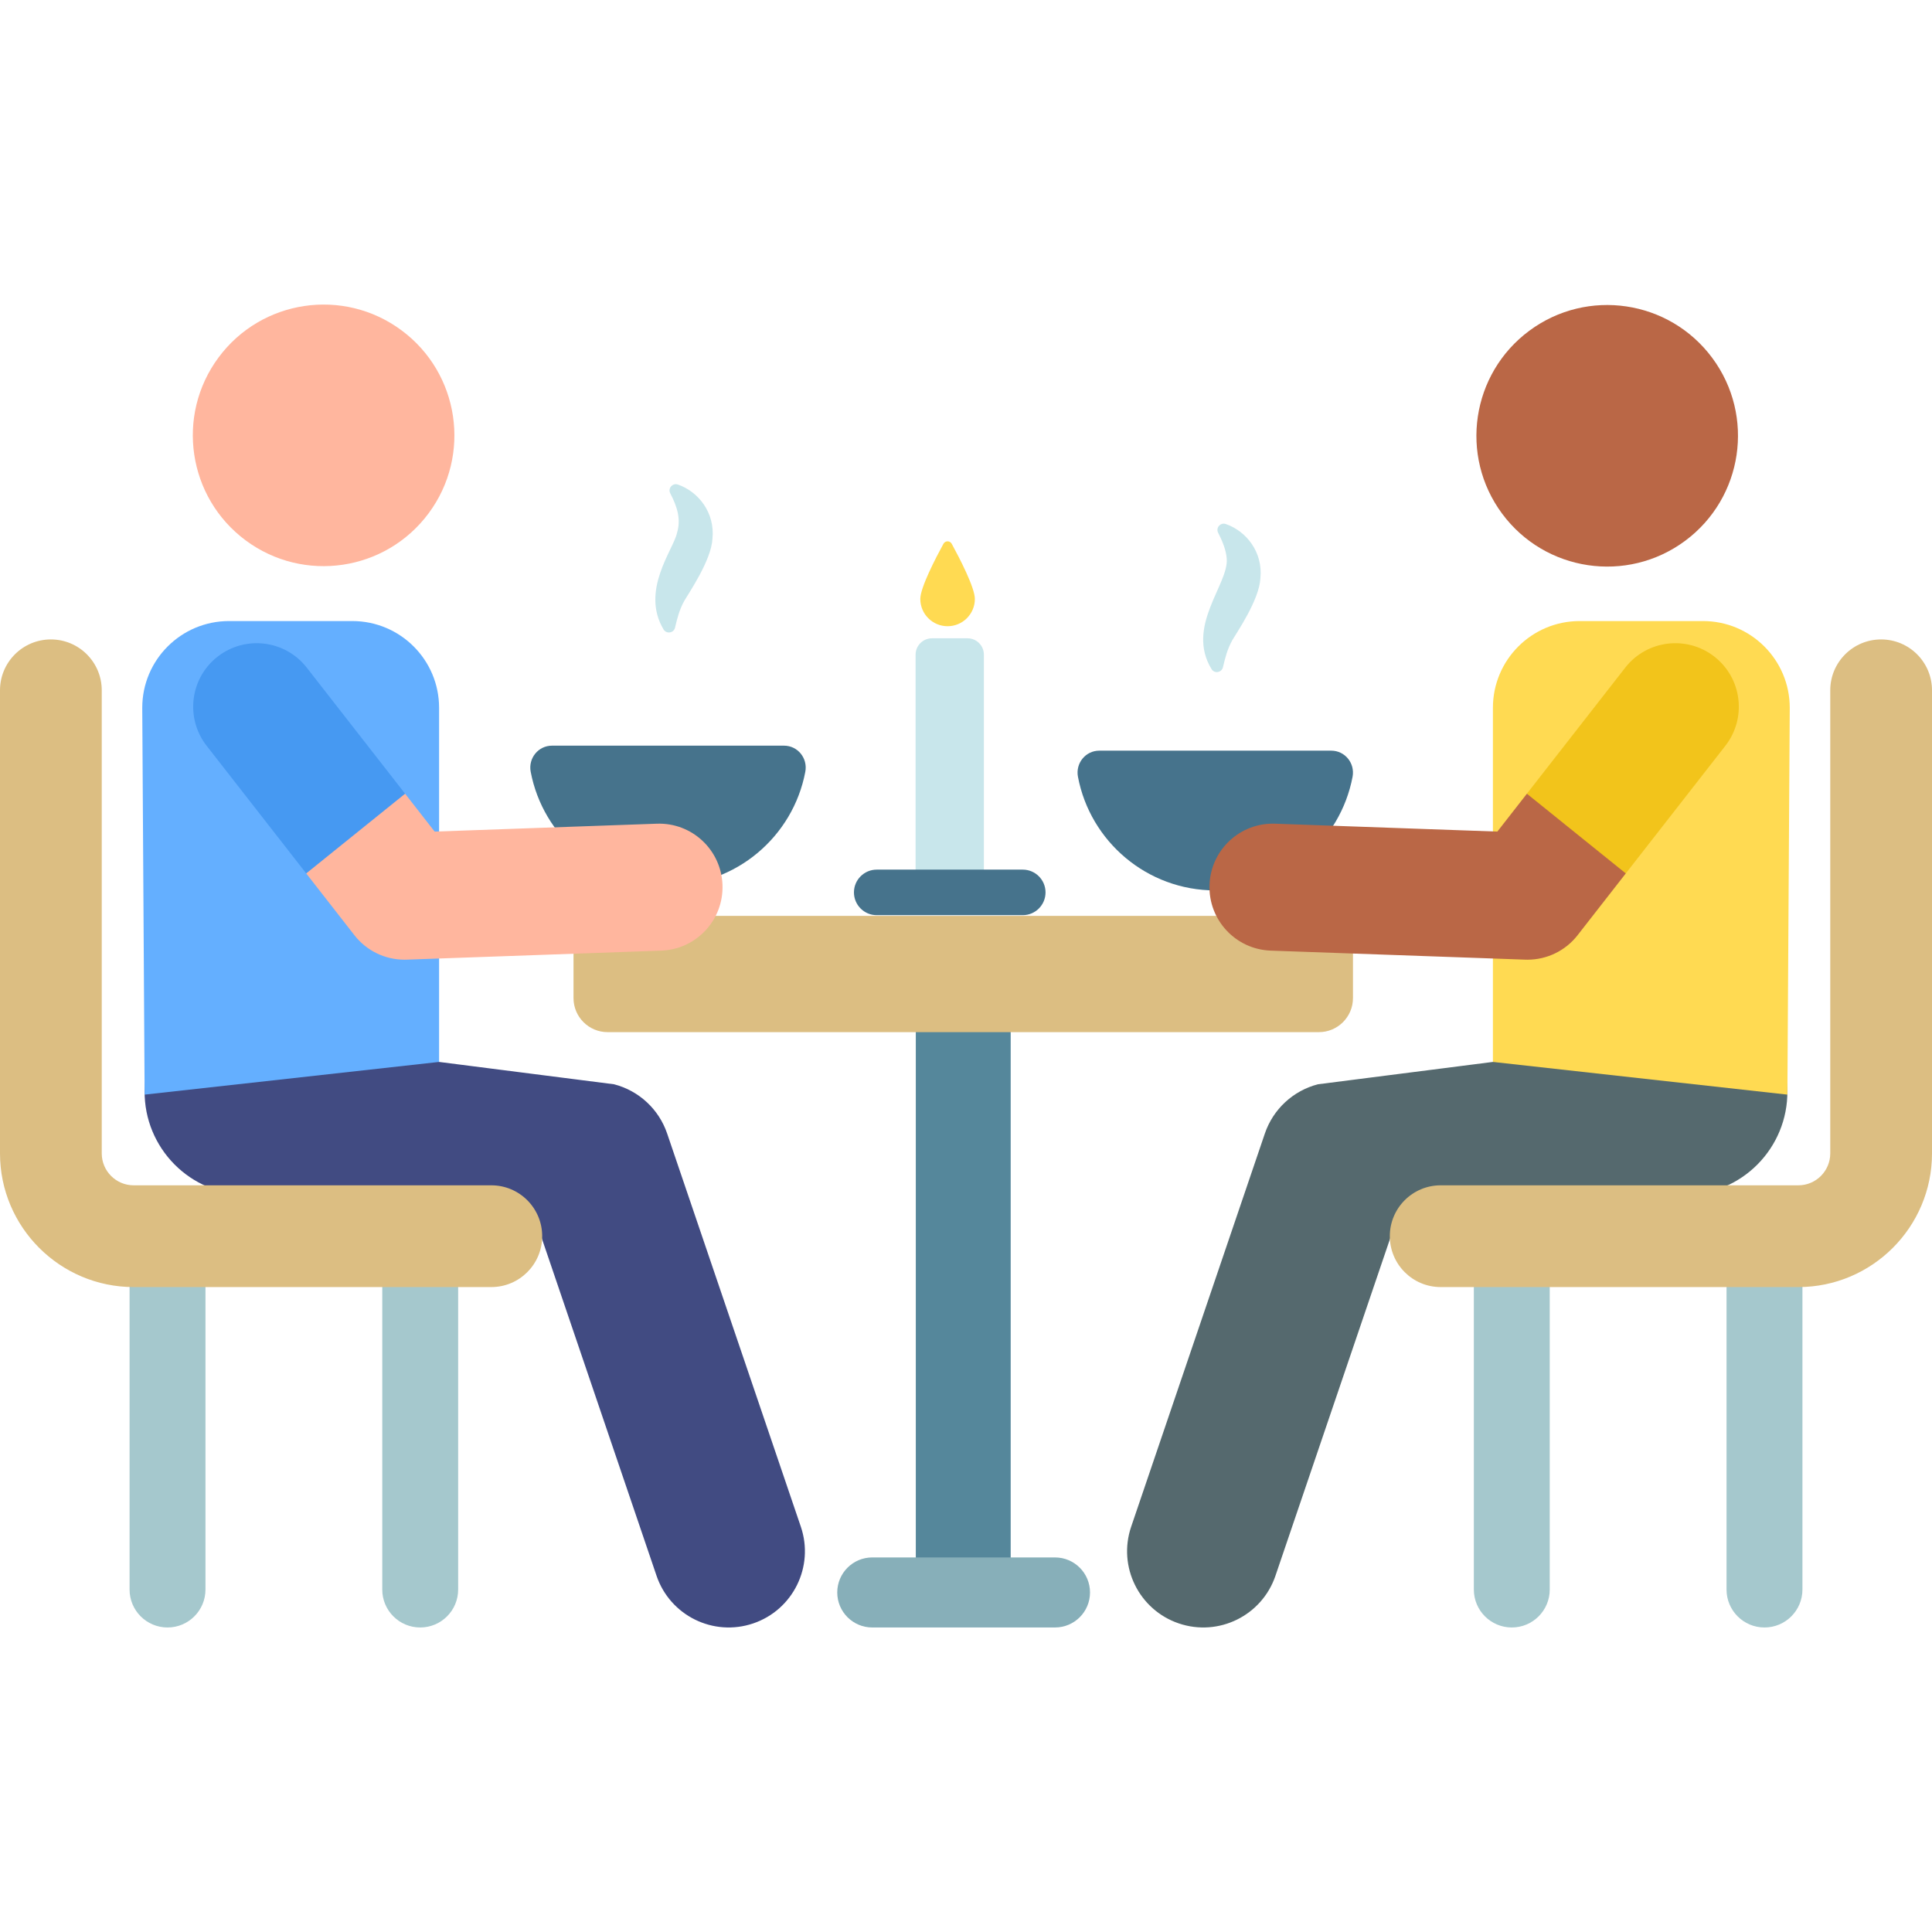 <svg id="Layer_1" enable-background="new 0 0 509.108 509.108" height="512" viewBox="0 0 509.108 509.108" width="512" xmlns="http://www.w3.org/2000/svg"><g><g><path d="m241.328 258.983h25v156.972h-25z" fill="#55879b"/></g><g><path d="m254.946 235.159h-9.353c-2.388 0-4.323-1.936-4.323-4.323v-58.315c0-2.388 1.936-4.323 4.323-4.323h9.353c2.388 0 4.323 1.936 4.323 4.323v58.315c0 2.388-1.936 4.323-4.323 4.323z" fill="#c8e6eb"/></g><g><path d="m269.511 241.159h-38.484c-3.313 0-6-2.687-6-6s2.687-6 6-6h38.484c3.313 0 6 2.687 6 6s-2.686 6-6 6z" fill="#46738c"/></g><path d="m250.793 143.295c-.472-.864-1.712-.864-2.183 0-2.011 3.684-6.098 11.539-6.098 14.533 0 3.971 3.219 7.189 7.189 7.189 3.971 0 7.189-3.219 7.189-7.189.001-2.994-4.085-10.849-6.097-14.533z" fill="#ffda52"/><path d="m289.674 197.811c-3.626 0-6.292 3.317-5.619 6.88 3.222 17.049 18.197 29.944 36.183 29.944s32.961-12.895 36.183-29.944c.673-3.563-1.992-6.88-5.619-6.88z" fill="#46738c"/><path d="m145.463 196.491c-3.626 0-6.292 3.317-5.619 6.88 3.222 17.049 18.197 29.944 36.183 29.944s32.961-12.895 36.183-29.944c.673-3.563-1.992-6.88-5.619-6.88z" fill="#46738c"/><g><path d="m347.546 271.982h-187.438c-4.96 0-8.98-4.02-8.98-8.98v-12.683c0-4.96 4.02-8.98 8.98-8.98h187.437c4.96 0 8.98 4.02 8.98 8.98v12.683c.001 4.959-4.02 8.98-8.979 8.98z" fill="#dcbe82"/></g><path d="m320.996 140.386c-.678-1.319.617-2.78 2.019-2.298 5.335 1.834 9.818 7.344 9.12 14.277-.285 5.749-6.367 14.509-7.403 16.334-1.334 2.385-1.903 4.748-2.468 7.133-.337 1.421-2.241 1.742-3.003.495-6.874-11.251 4.537-22.38 4.003-29.072-.15-2.253-1.132-4.658-2.268-6.869z" fill="#c8e6eb"/><path d="m176.615 129.983c-.683-1.315.62-2.782 2.022-2.299 5.328 1.839 9.803 7.345 9.106 14.272-.282 5.698-6.324 14.433-7.403 16.334-1.33 2.377-1.9 4.732-2.463 7.109-.341 1.44-2.268 1.732-3.027.461-6.121-10.259 2.603-21.004 3.536-25.382 1.132-3.66.06-6.969-1.771-10.495z" fill="#c8e6eb"/><g><g id="XMLID_4048_"><path d="m173.012 415.242-31.741-93.347-78.517-7.161c-15.146-1.381-26.194-14.957-24.466-30.068.427-3.738 8.841-13.768 27.449-11.216l96.073 12.272c6.553 1.692 11.813 6.57 13.992 12.978l35.232 103.614c3.57 10.5-2.047 21.905-12.547 25.476-10.521 3.575-21.912-2.068-25.475-12.548z" fill="#414b82"/></g><path d="m92.843 163.656h-32.495c-12.627 0-22.863 10.236-22.863 22.863l.625 101.93 77.596-8.616v-93.314c0-12.627-10.236-22.863-22.863-22.863z" fill="#64afff"/><g><g><path d="m44.144 428.863c-5.523 0-10-4.477-10-10v-86.082c0-5.523 4.477-10 10-10 5.523 0 10 4.477 10 10v86.082c0 5.523-4.478 10-10 10z" fill="#a5c8cd"/></g><g><path d="m110.73 428.863c-5.523 0-10-4.477-10-10v-86.082c0-5.523 4.477-10 10-10 5.523 0 10 4.477 10 10v86.082c0 5.523-4.477 10-10 10z" fill="#a5c8cd"/></g></g><ellipse cx="85.359" cy="114.729" fill="#ffb69e" rx="34.483" ry="34.483" transform="matrix(.595 -.803 .803 .595 -57.641 115.003)"/><g id="XMLID_4038_"><path d="m80.692 230.159 20.039-4.107 6.022-16.897-25.92-33.223c-5.684-7.286-16.199-8.585-23.486-2.9s-8.585 16.2-2.9 23.486z" fill="#4699f2"/><path d="m173.07 217.056-58.533 2.078-7.785-9.978-26.06 21.004 12.711 16.293c3.177 4.072 8.049 6.44 13.192 6.44.198 0 .396-.003.595-.011l67.067-2.381c9.236-.328 16.457-8.081 16.129-17.316-.327-9.236-8.051-16.471-17.316-16.129z" fill="#ffb69e"/></g><g><path d="m129.468 339.16h-94.248c-19.42 0-35.22-15.8-35.22-35.22v-122.034c0-7.404 6.002-13.406 13.406-13.406s13.406 6.002 13.406 13.406v122.034c0 4.636 3.771 8.407 8.407 8.407h94.248c7.404 0 13.406 6.002 13.406 13.406s-6.001 13.407-13.405 13.407z" fill="#dcbe82"/></g></g><g><g id="XMLID_116_"><path d="m336.096 415.242 31.741-93.347 78.517-7.161c15.146-1.381 26.194-14.957 24.466-30.068-.427-3.738-8.841-13.768-27.449-11.216l-96.073 12.272c-6.553 1.692-11.813 6.57-13.992 12.978l-35.232 103.614c-3.57 10.5 2.047 21.905 12.547 25.476 10.522 3.575 21.912-2.068 25.475-12.548z" fill="#55696e"/></g><path d="m416.265 163.656h32.496c12.627 0 22.863 10.236 22.863 22.863l-.625 101.93-77.596-8.616v-93.314c-.001-12.627 10.235-22.863 22.862-22.863z" fill="#ffda52"/><g><g><path d="m464.965 428.863c5.523 0 10-4.477 10-10v-86.082c0-5.523-4.477-10-10-10-5.523 0-10 4.477-10 10v86.082c0 5.523 4.477 10 10 10z" fill="#a5c8cd"/></g><g><path d="m398.378 428.863c5.523 0 10-4.477 10-10v-86.082c0-5.523-4.477-10-10-10-5.523 0-10 4.477-10 10v86.082c0 5.523 4.477 10 10 10z" fill="#a5c8cd"/></g></g><ellipse cx="423.749" cy="114.729" fill="#ba6746" rx="34.483" ry="34.483" transform="matrix(.803 -.595 .595 .803 14.983 274.842)"/><g id="XMLID_115_"><path d="m428.417 230.159-20.039-4.107-6.022-16.897 25.92-33.223c5.684-7.286 16.199-8.585 23.486-2.9s8.585 16.2 2.9 23.486z" fill="#f2c41b"/><path d="m336.039 217.056 58.533 2.078 7.785-9.978 26.06 21.004-12.711 16.293c-3.177 4.072-8.049 6.44-13.192 6.44-.198 0-.396-.003-.595-.011l-67.067-2.381c-9.236-.328-16.457-8.081-16.129-17.316.327-9.236 8.05-16.471 17.316-16.129z" fill="#ba6746"/></g><g><path d="m379.641 339.16h94.248c19.42 0 35.22-15.8 35.22-35.22v-122.034c0-7.404-6.002-13.406-13.406-13.406s-13.406 6.002-13.406 13.406v122.034c0 4.636-3.771 8.407-8.407 8.407h-94.248c-7.404 0-13.406 6.002-13.406 13.406s6.001 13.407 13.405 13.407z" fill="#dcbe82"/></g></g><path d="m278.005 410.404h-48.149c-5.097 0-9.229 4.132-9.229 9.23 0 5.097 4.132 9.229 9.229 9.229h48.149c5.097 0 9.23-4.132 9.23-9.229s-4.132-9.23-9.23-9.23z" fill="#87afb9"/></g></svg>